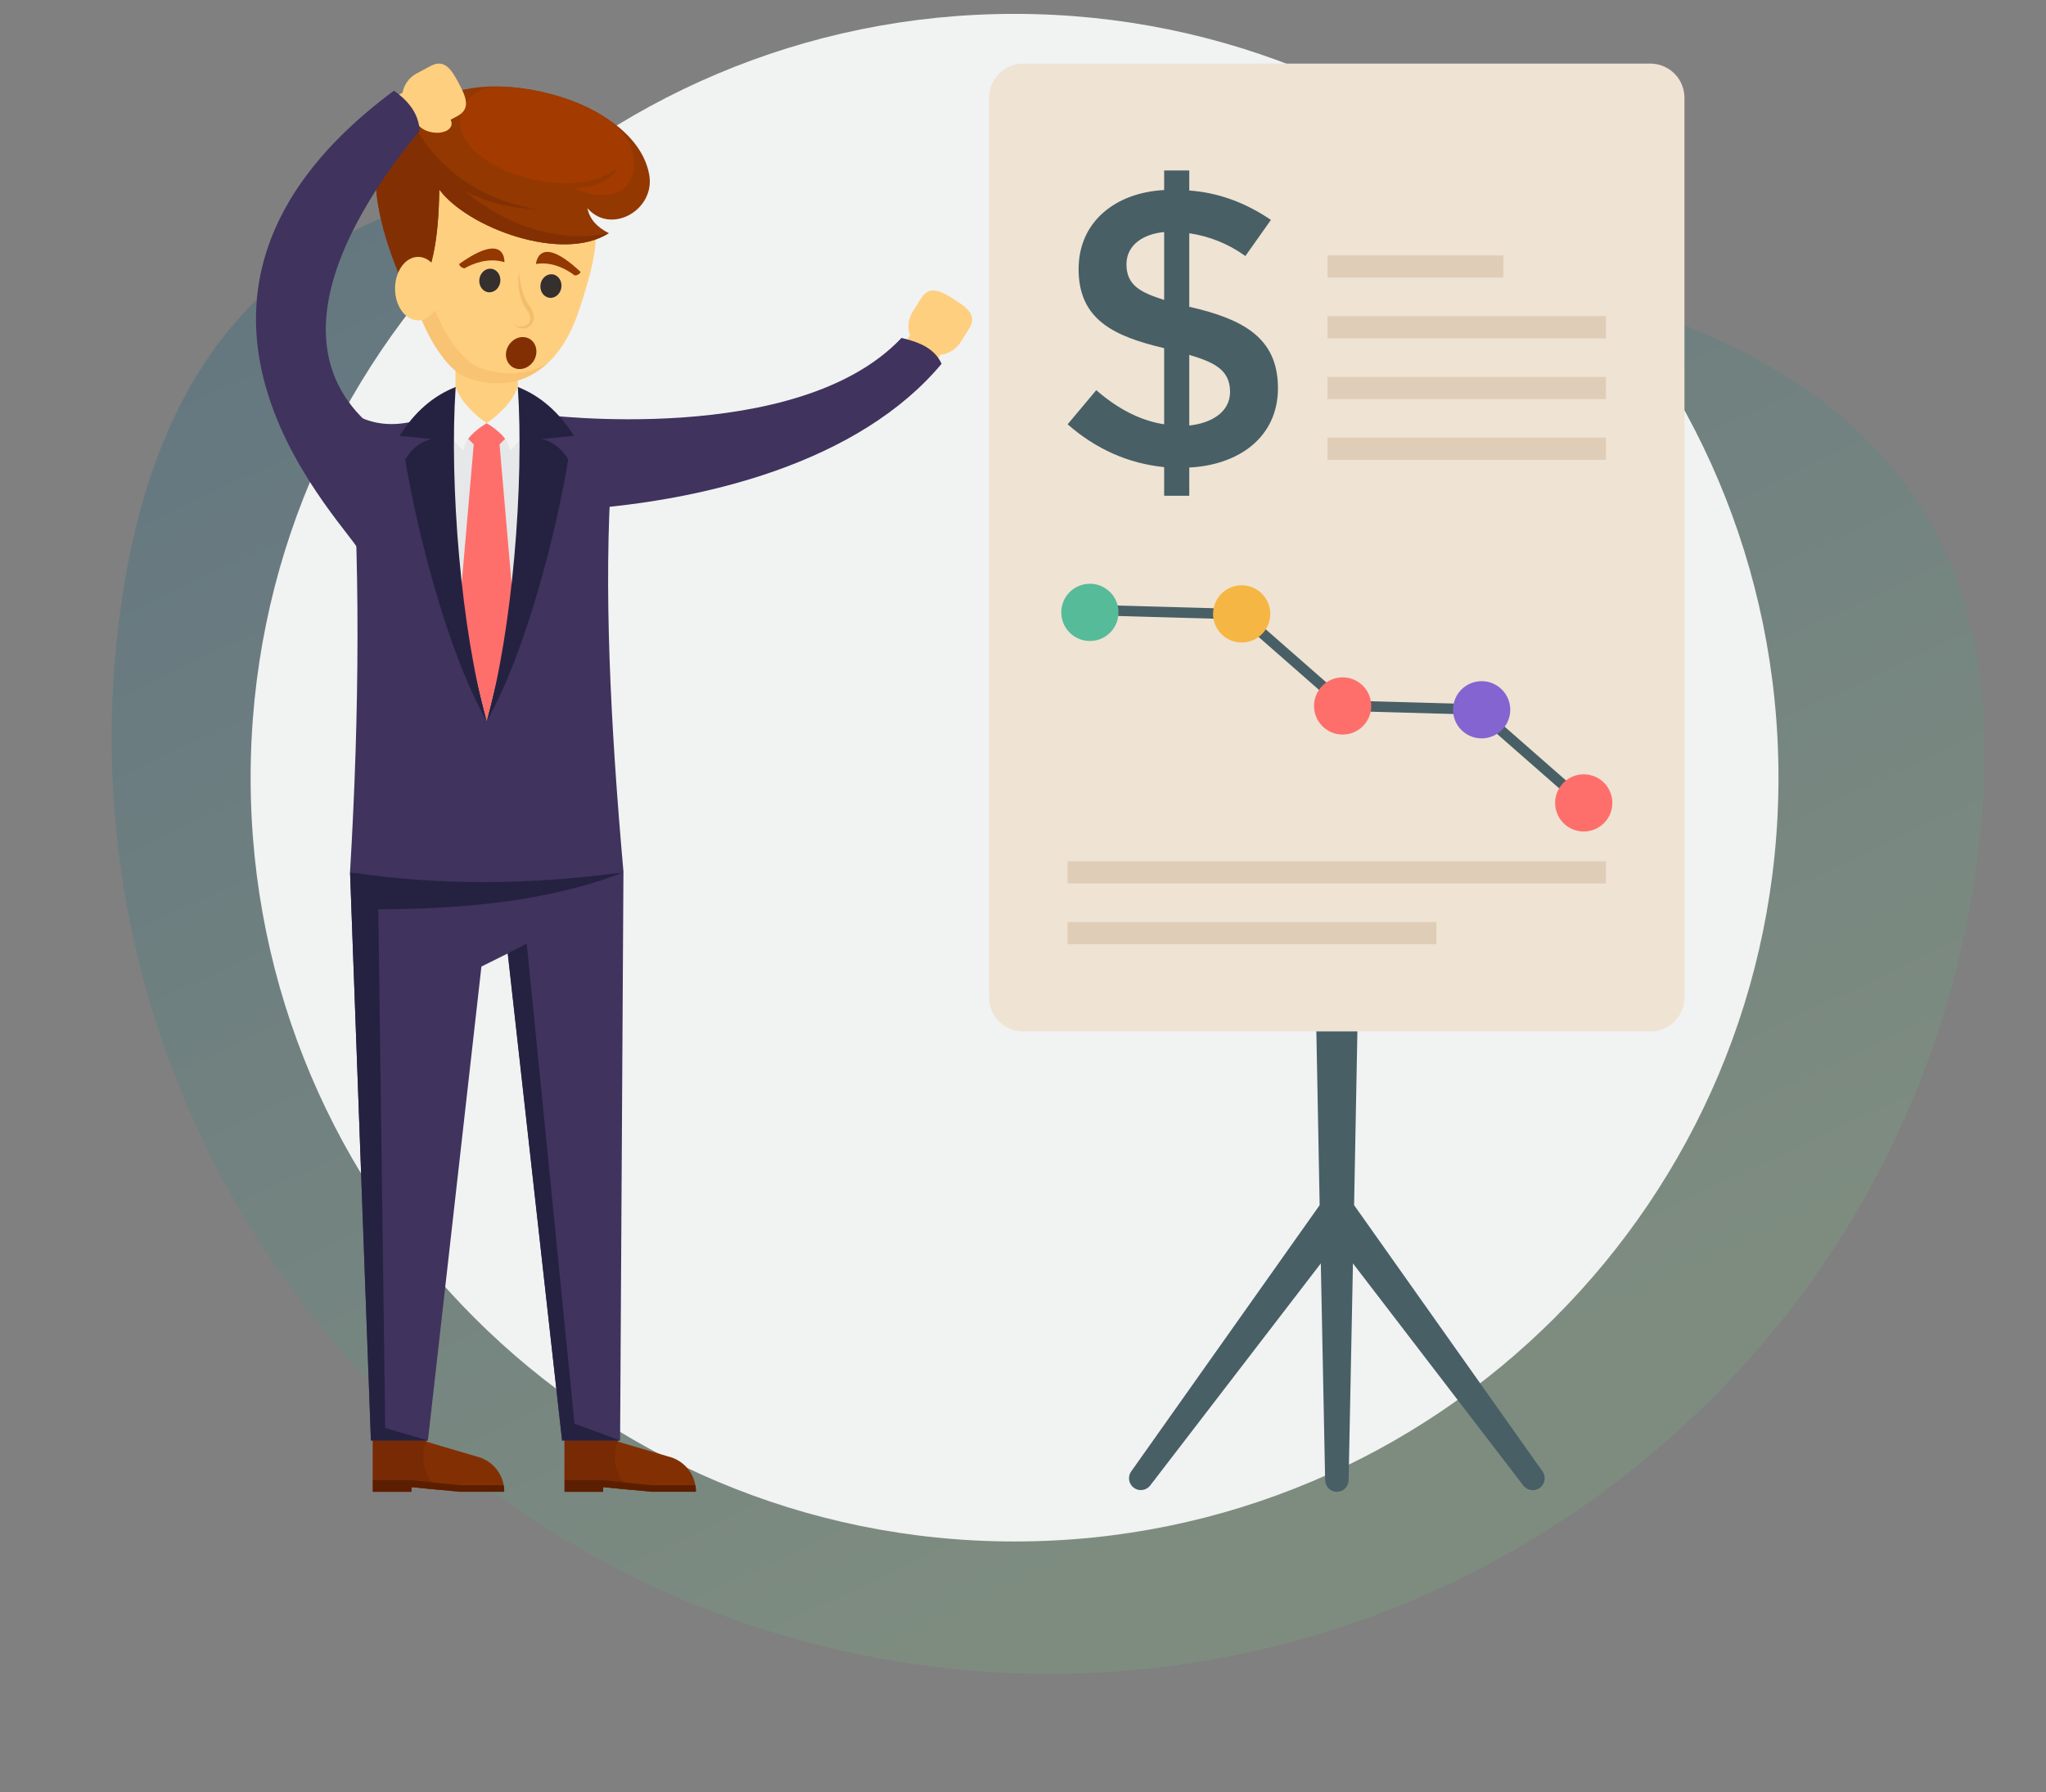 <svg width="121" height="106" viewBox="0 0 121 106" fill="none" xmlns="http://www.w3.org/2000/svg">
<rect x="0" y="0" width="121" height="106" fill="#808080" stroke="none"/>
<path opacity="0.3" d="M7.06 36.534C3.161 66.884 24.603 94.648 54.953 98.547C85.302 102.446 113.067 81.004 116.966 50.654C120.865 20.305 96.397 16.092 66.047 12.193C35.698 8.294 10.959 6.185 7.06 36.534Z" fill="url(#paint0_linear_2955_127996)"/>
<g clip-path="url(#clip0_2955_127996)">
<g clip-path="url(#clip1_2955_127996)">
<path d="M60.001 91.178C84.952 91.178 105.179 70.951 105.179 46C105.179 21.048 84.952 0.821 60.001 0.821C35.049 0.821 14.822 21.048 14.822 46C14.822 70.951 35.049 91.178 60.001 91.178Z" fill="#F1F2F2"/>
<path d="M80.081 71.284L80.344 57.428H77.781L78.044 71.284L66.876 87.068C66.782 87.217 66.749 87.396 66.782 87.569C66.815 87.742 66.911 87.896 67.052 88C67.194 88.105 67.369 88.153 67.544 88.134C67.719 88.115 67.88 88.032 67.996 87.9L78.113 74.729L78.367 87.476C78.367 88.494 79.759 88.494 79.759 87.476L80.013 74.729L90.112 87.9C90.228 88.034 90.39 88.12 90.567 88.14C90.743 88.16 90.921 88.113 91.064 88.009C91.208 87.904 91.306 87.749 91.34 87.575C91.375 87.4 91.342 87.219 91.249 87.068L80.081 71.284Z" fill="#485F66"/>
<path d="M99.618 5.772V58.997C99.618 60.119 98.709 61.008 97.607 61.008H60.511C60.246 61.01 59.984 60.959 59.739 60.858C59.495 60.758 59.272 60.61 59.085 60.423C58.898 60.236 58.75 60.013 58.65 59.769C58.549 59.524 58.498 59.261 58.5 58.997V5.772C58.5 4.669 59.389 3.761 60.511 3.761H97.607C98.139 3.763 98.649 3.976 99.026 4.353C99.402 4.729 99.615 5.239 99.618 5.772Z" fill="#EFE3D3"/>
<path d="M63.139 50.94H94.977V52.256H63.139V50.94ZM63.139 54.535H84.949V55.851H63.139V54.535Z" fill="#E0CDB8"/>
<path d="M68.848 29.323V27.63C66.727 27.413 64.823 26.57 63.139 25.098L64.832 23.079C66.132 24.209 67.469 24.883 68.848 25.098V20.595C65.912 19.895 63.788 18.934 63.788 15.918C63.788 13.094 65.996 11.388 68.848 11.241V10.084H70.333V11.268C72.035 11.392 73.643 11.973 75.161 13.008L73.651 15.144C72.67 14.433 71.532 13.971 70.333 13.797V18.16H70.403C73.383 18.86 75.578 19.895 75.578 22.954C75.578 25.882 73.234 27.511 70.333 27.653V29.323H68.848ZM66.618 15.642C66.618 16.917 67.538 17.322 68.848 17.741V13.726C67.663 13.833 66.618 14.452 66.618 15.642ZM72.746 23.173C72.746 21.83 71.719 21.41 70.333 20.991V25.169C71.578 25.039 72.746 24.42 72.746 23.173Z" fill="#485F66"/>
<path d="M78.508 15.104H88.907V16.42H78.508V15.104ZM78.508 18.697H94.978V20.013H78.508V18.697ZM78.508 22.292H94.978V23.608H78.508V22.292ZM78.508 25.887H94.978V27.203H78.508V25.887Z" fill="#E0CDB8"/>
<path d="M29.823 88.234H27.191L24.325 87.96V88.234H22.051V84.543H25.2L25.203 85.272L28.17 86.146C28.642 86.256 29.062 86.522 29.362 86.901C29.662 87.281 29.825 87.751 29.823 88.234Z" fill="#823003"/>
<path d="M26.018 88.131L24.313 87.96V88.239H22.051V84.543H25.197L25.203 85.272C25.08 85.552 25.026 85.862 25.026 86.189C25.026 86.981 25.414 87.696 26.018 88.131Z" fill="#772A03"/>
<path d="M29.819 88.239H27.2L24.333 87.96V88.239H22.055V87.556H24.333L27.2 87.851H29.788C29.804 87.975 29.819 88.116 29.819 88.239Z" fill="#5B1E00"/>
<path d="M41.159 88.234H38.527L35.66 87.96V88.234H33.387V84.543H36.536L36.539 85.272L39.506 86.146C39.978 86.256 40.398 86.522 40.698 86.901C40.998 87.281 41.161 87.751 41.159 88.234Z" fill="#823003"/>
<path d="M37.354 88.131L35.649 87.96V88.239H33.387V84.543H36.533L36.539 85.272C36.416 85.552 36.362 85.862 36.362 86.189C36.362 86.981 36.75 87.696 37.354 88.131Z" fill="#772A03"/>
<path d="M41.157 88.239H38.538L35.671 87.96V88.239H33.393V87.556H35.671L38.538 87.851H41.126C41.14 87.975 41.157 88.116 41.157 88.239Z" fill="#5B1E00"/>
<path d="M36.672 85.203H33.241L30.036 56.392L28.471 57.171L25.306 85.203H21.935L20.703 51.602L36.87 51.599L36.672 85.203Z" fill="#40335E"/>
<path d="M25.306 85.203L22.78 84.466L22.374 53.784C27.822 53.784 32.814 53.189 36.87 51.599C31.819 52.093 26.407 52.059 20.703 51.602L21.935 85.203H25.306Z" fill="#252241"/>
<path d="M36.874 51.594C31.459 52.335 26.08 52.405 20.7 51.594C21.265 42.138 21.321 33.011 20.682 24.344C23.169 25.949 25.937 24.731 28.778 22.704C30.489 23.427 32.072 24.6 32.072 24.6L36.169 27.855C35.694 34.635 36.092 42.806 36.874 51.594Z" fill="#40335E"/>
<path d="M56.825 20.215L57.315 19.436C57.805 18.657 57.207 18.199 56.413 17.698C55.634 17.207 54.964 16.863 54.475 17.642L53.985 18.421C53.85 18.63 53.765 18.867 53.736 19.113C53.706 19.36 53.733 19.61 53.814 19.845L53.533 20.292L55.335 21.431L55.616 20.984C55.863 20.956 56.1 20.872 56.31 20.739C56.519 20.606 56.696 20.427 56.825 20.215Z" fill="#FECF7F"/>
<path d="M33.017 30.209L32.002 24.518C32.002 24.518 47.179 26.493 53.313 19.99C54.391 20.235 55.281 20.624 55.685 21.518C50.895 27.258 41.756 29.785 33.017 30.209Z" fill="#40335E"/>
<path d="M29.114 25.035H28.449C28.048 25.035 27.664 24.876 27.38 24.592C27.097 24.309 26.938 23.924 26.938 23.524V17.828C26.938 17.427 27.097 17.043 27.38 16.759C27.664 16.476 28.048 16.316 28.449 16.316H29.114C29.515 16.316 29.9 16.476 30.183 16.759C30.466 17.043 30.626 17.427 30.626 17.828V23.524C30.626 23.924 30.466 24.309 30.183 24.592C29.9 24.876 29.515 25.035 29.114 25.035Z" fill="#FECF7F"/>
<path d="M31.233 25.035V32.743L28.783 42.651L26.322 32.743V25.035H31.233Z" fill="#E6E7E8"/>
<path d="M26.971 25.241L28.016 26.285L27.165 36.128L28.781 42.635L28.801 42.591L30.394 36.139L29.543 26.285L30.587 25.241L30.381 25.035H27.176L26.971 25.241Z" fill="#FE6F6B"/>
<path d="M31.768 24.326C31.448 25.253 30.863 26.008 30.128 26.667C30.184 25.823 28.781 25.034 28.781 25.034C29.626 24.423 30.316 23.741 30.618 22.882C31.061 23.324 31.592 23.789 31.768 24.326Z" fill="#F1F2F2"/>
<path d="M25.795 24.326C26.115 25.253 26.7 26.008 27.434 26.667C27.379 25.823 28.782 25.034 28.782 25.034C27.937 24.423 27.247 23.741 26.945 22.882C26.501 23.324 25.971 23.789 25.795 24.326Z" fill="#F1F2F2"/>
<path d="M33.608 27.17C32.944 31.223 31.145 38.522 28.786 42.652C30.304 37.31 31.006 28.614 30.623 22.889C31.95 23.413 33.059 24.372 33.94 25.779L32.039 25.971C32.612 26.096 33.135 26.429 33.608 27.17ZM23.963 27.17C24.626 31.223 26.425 38.522 28.785 42.652C27.267 37.31 26.565 28.614 26.948 22.889C25.62 23.413 24.511 24.372 23.631 25.779L25.532 25.971C24.958 26.096 24.436 26.429 23.963 27.17ZM36.672 85.204H33.242L30.025 56.393L31.15 55.813L33.976 84.208L36.672 85.204Z" fill="#252241"/>
<path d="M30.464 12.848L30.983 9.202C29.813 8.868 28.568 8.9 27.416 9.294C26.265 9.688 25.262 10.425 24.542 11.407C22.587 14.075 25.168 21.502 27.665 22.355C30.77 23.416 33.102 21.699 34.188 18.509C34.962 16.235 35.314 14.706 35.225 13.528L30.464 12.848Z" fill="#FECF7F"/>
<path d="M31.707 20.969C31.62 21.483 31.146 21.869 30.654 21.827C30.163 21.784 29.846 21.312 29.935 20.798C30.04 20.284 30.497 19.898 30.988 19.941C31.479 19.983 31.796 20.434 31.707 20.969Z" fill="#823003"/>
<path opacity="0.65" d="M28.432 21.775C27.091 21.315 25.742 18.961 25.072 16.467L24.131 16.332C24.716 19.079 26.201 21.86 27.67 22.363C29.564 23.015 31.162 22.613 32.365 21.491C31.261 22.146 29.948 22.291 28.432 21.775Z" fill="#F4BD6C"/>
<path d="M34.765 12.341C34.756 12.327 34.747 12.314 34.737 12.301C34.868 12.978 35.325 13.448 36.005 13.79C33.245 15.557 27.654 13.471 25.979 11.21C25.933 14.102 25.622 16.247 24.385 17.966C21.2 11.49 21.711 6.987 24.701 7.739C25.276 3.091 37.429 5.023 38.394 10.327C38.772 12.398 36.166 13.903 34.765 12.341Z" fill="#933801"/>
<path d="M36.578 11.369C35.968 11.661 34.488 11.553 33.969 11.083C33.969 11.083 35.787 11.239 36.563 9.902C33.813 12.181 27.115 9.93 27.21 7.203C27.253 6.054 28.161 5.115 29.329 5.126C31.721 5.123 35.17 6.03 36.699 7.732C38.004 9.21 37.599 10.842 36.578 11.369Z" fill="#A33A00"/>
<path d="M30.705 16.106C30.756 16.727 30.912 17.583 31.298 18.075C31.83 18.765 31.51 19.323 31.058 19.42C30.587 19.487 30.414 19.164 30.422 19.19C30.408 19.183 30.666 19.399 31.019 19.279C31.366 19.165 31.546 18.774 31.076 18.229C30.682 17.618 30.574 16.65 30.705 16.106Z" fill="#F4BD6C"/>
<path d="M28.869 17.284C29.21 17.333 29.53 17.062 29.585 16.68C29.64 16.297 29.408 15.947 29.068 15.899C28.727 15.85 28.407 16.121 28.352 16.503C28.297 16.886 28.529 17.236 28.869 17.284Z" fill="#352F2E"/>
<path d="M32.681 16.227C32.341 16.179 32.021 16.45 31.966 16.832C31.911 17.215 32.143 17.564 32.483 17.613C32.824 17.662 33.144 17.391 33.199 17.008C33.253 16.626 33.022 16.276 32.681 16.227Z" fill="#352F2E"/>
<path d="M34.341 16.09C34.305 16.154 34.253 16.206 34.189 16.241C34.126 16.277 34.053 16.294 33.981 16.291C33.585 15.982 32.696 15.444 31.697 15.615C31.697 15.615 31.832 13.724 34.341 16.09ZM27.146 15.623C27.181 15.729 27.311 15.863 27.477 15.87C27.91 15.617 28.863 15.205 29.831 15.508C29.831 15.508 29.949 13.618 27.146 15.623Z" fill="#933801"/>
<path d="M24.385 17.966C25.622 16.248 25.933 14.102 25.979 11.211C27.654 13.471 33.247 15.558 36.007 13.79C31.21 14.771 27.482 11.288 27.482 11.288C29.452 12.379 31.791 12.372 31.791 12.372C26.61 11.59 24.701 7.739 24.701 7.739C21.711 6.987 21.2 11.49 24.385 17.966Z" fill="#823003"/>
<path d="M24.729 18.95C25.483 18.95 26.094 18.109 26.094 17.072C26.094 16.035 25.483 15.194 24.729 15.194C23.974 15.194 23.363 16.035 23.363 17.072C23.363 18.109 23.974 18.95 24.729 18.95Z" fill="#FECF7F"/>
<path d="M24.64 7.032C24.582 7.378 24.998 7.736 25.568 7.831C26.138 7.926 26.647 7.722 26.704 7.375C26.762 7.029 26.346 6.671 25.776 6.576C25.206 6.482 24.697 6.686 24.64 7.032Z" fill="#FECF7F"/>
<path d="M26.236 7.303L27.047 6.869C27.859 6.435 27.567 5.74 27.126 4.912C26.694 4.099 26.282 3.468 25.47 3.902L24.659 4.334C24.438 4.449 24.246 4.612 24.098 4.812C23.95 5.012 23.85 5.243 23.805 5.487L23.338 5.735L24.338 7.618L24.805 7.37C25.237 7.564 25.769 7.551 26.236 7.303Z" fill="#FECF7F"/>
<path d="M23.152 26.217L21.343 32.764C21.076 31.518 6.311 17.971 23.298 5.364C24.202 5.998 24.78 6.779 24.816 7.758C24.816 7.758 24.067 8.596 23.121 9.936C14.488 22.136 23.045 25.662 23.152 26.217Z" fill="#40335E"/>
<path d="M87.472 41.658L79.665 41.44L73.488 36.025L64.792 35.782L64.478 35.506V36.327L64.554 36.393L73.248 36.636L79.425 42.051L87.234 42.27L93.455 47.724L93.864 47.261L87.472 41.658Z" fill="#485F66"/>
<path d="M93.661 49.184C94.595 49.184 95.353 48.426 95.353 47.492C95.353 46.557 94.595 45.8 93.661 45.8C92.726 45.8 91.969 46.557 91.969 47.492C91.969 48.426 92.726 49.184 93.661 49.184Z" fill="#FE6F6B"/>
<path d="M87.624 43.675C88.558 43.675 89.316 42.918 89.316 41.983C89.316 41.049 88.558 40.291 87.624 40.291C86.689 40.291 85.932 41.049 85.932 41.983C85.932 42.918 86.689 43.675 87.624 43.675Z" fill="#8464D1"/>
<path d="M79.403 43.449C80.338 43.449 81.095 42.691 81.095 41.757C81.095 40.822 80.338 40.065 79.403 40.065C78.469 40.065 77.711 40.822 77.711 41.757C77.711 42.691 78.469 43.449 79.403 43.449Z" fill="#FE6F6B"/>
<path d="M73.432 38.004C74.367 38.004 75.124 37.247 75.124 36.312C75.124 35.378 74.367 34.62 73.432 34.62C72.498 34.62 71.74 35.378 71.74 36.312C71.74 37.247 72.498 38.004 73.432 38.004Z" fill="#F5B644"/>
<path d="M64.456 37.914C65.39 37.914 66.148 37.156 66.148 36.221C66.148 35.287 65.39 34.529 64.456 34.529C63.521 34.529 62.764 35.287 62.764 36.221C62.764 37.156 63.521 37.914 64.456 37.914Z" fill="#56BB99"/>
</g>
</g>
<defs>
<linearGradient id="paint0_linear_2955_127996" x1="11.094" y1="5.133" x2="54.953" y2="98.547" gradientUnits="userSpaceOnUse">
<stop stop-color="#1A5B80"/>
<stop offset="1" stop-color="#7CAB82"/>
</linearGradient>
<clipPath id="clip0_2955_127996">
<rect width="92" height="92" fill="white" transform="translate(14)"/>
</clipPath>
<clipPath id="clip1_2955_127996">
<rect width="92" height="92" fill="white" transform="translate(14)"/>
</clipPath>
</defs>
</svg>
